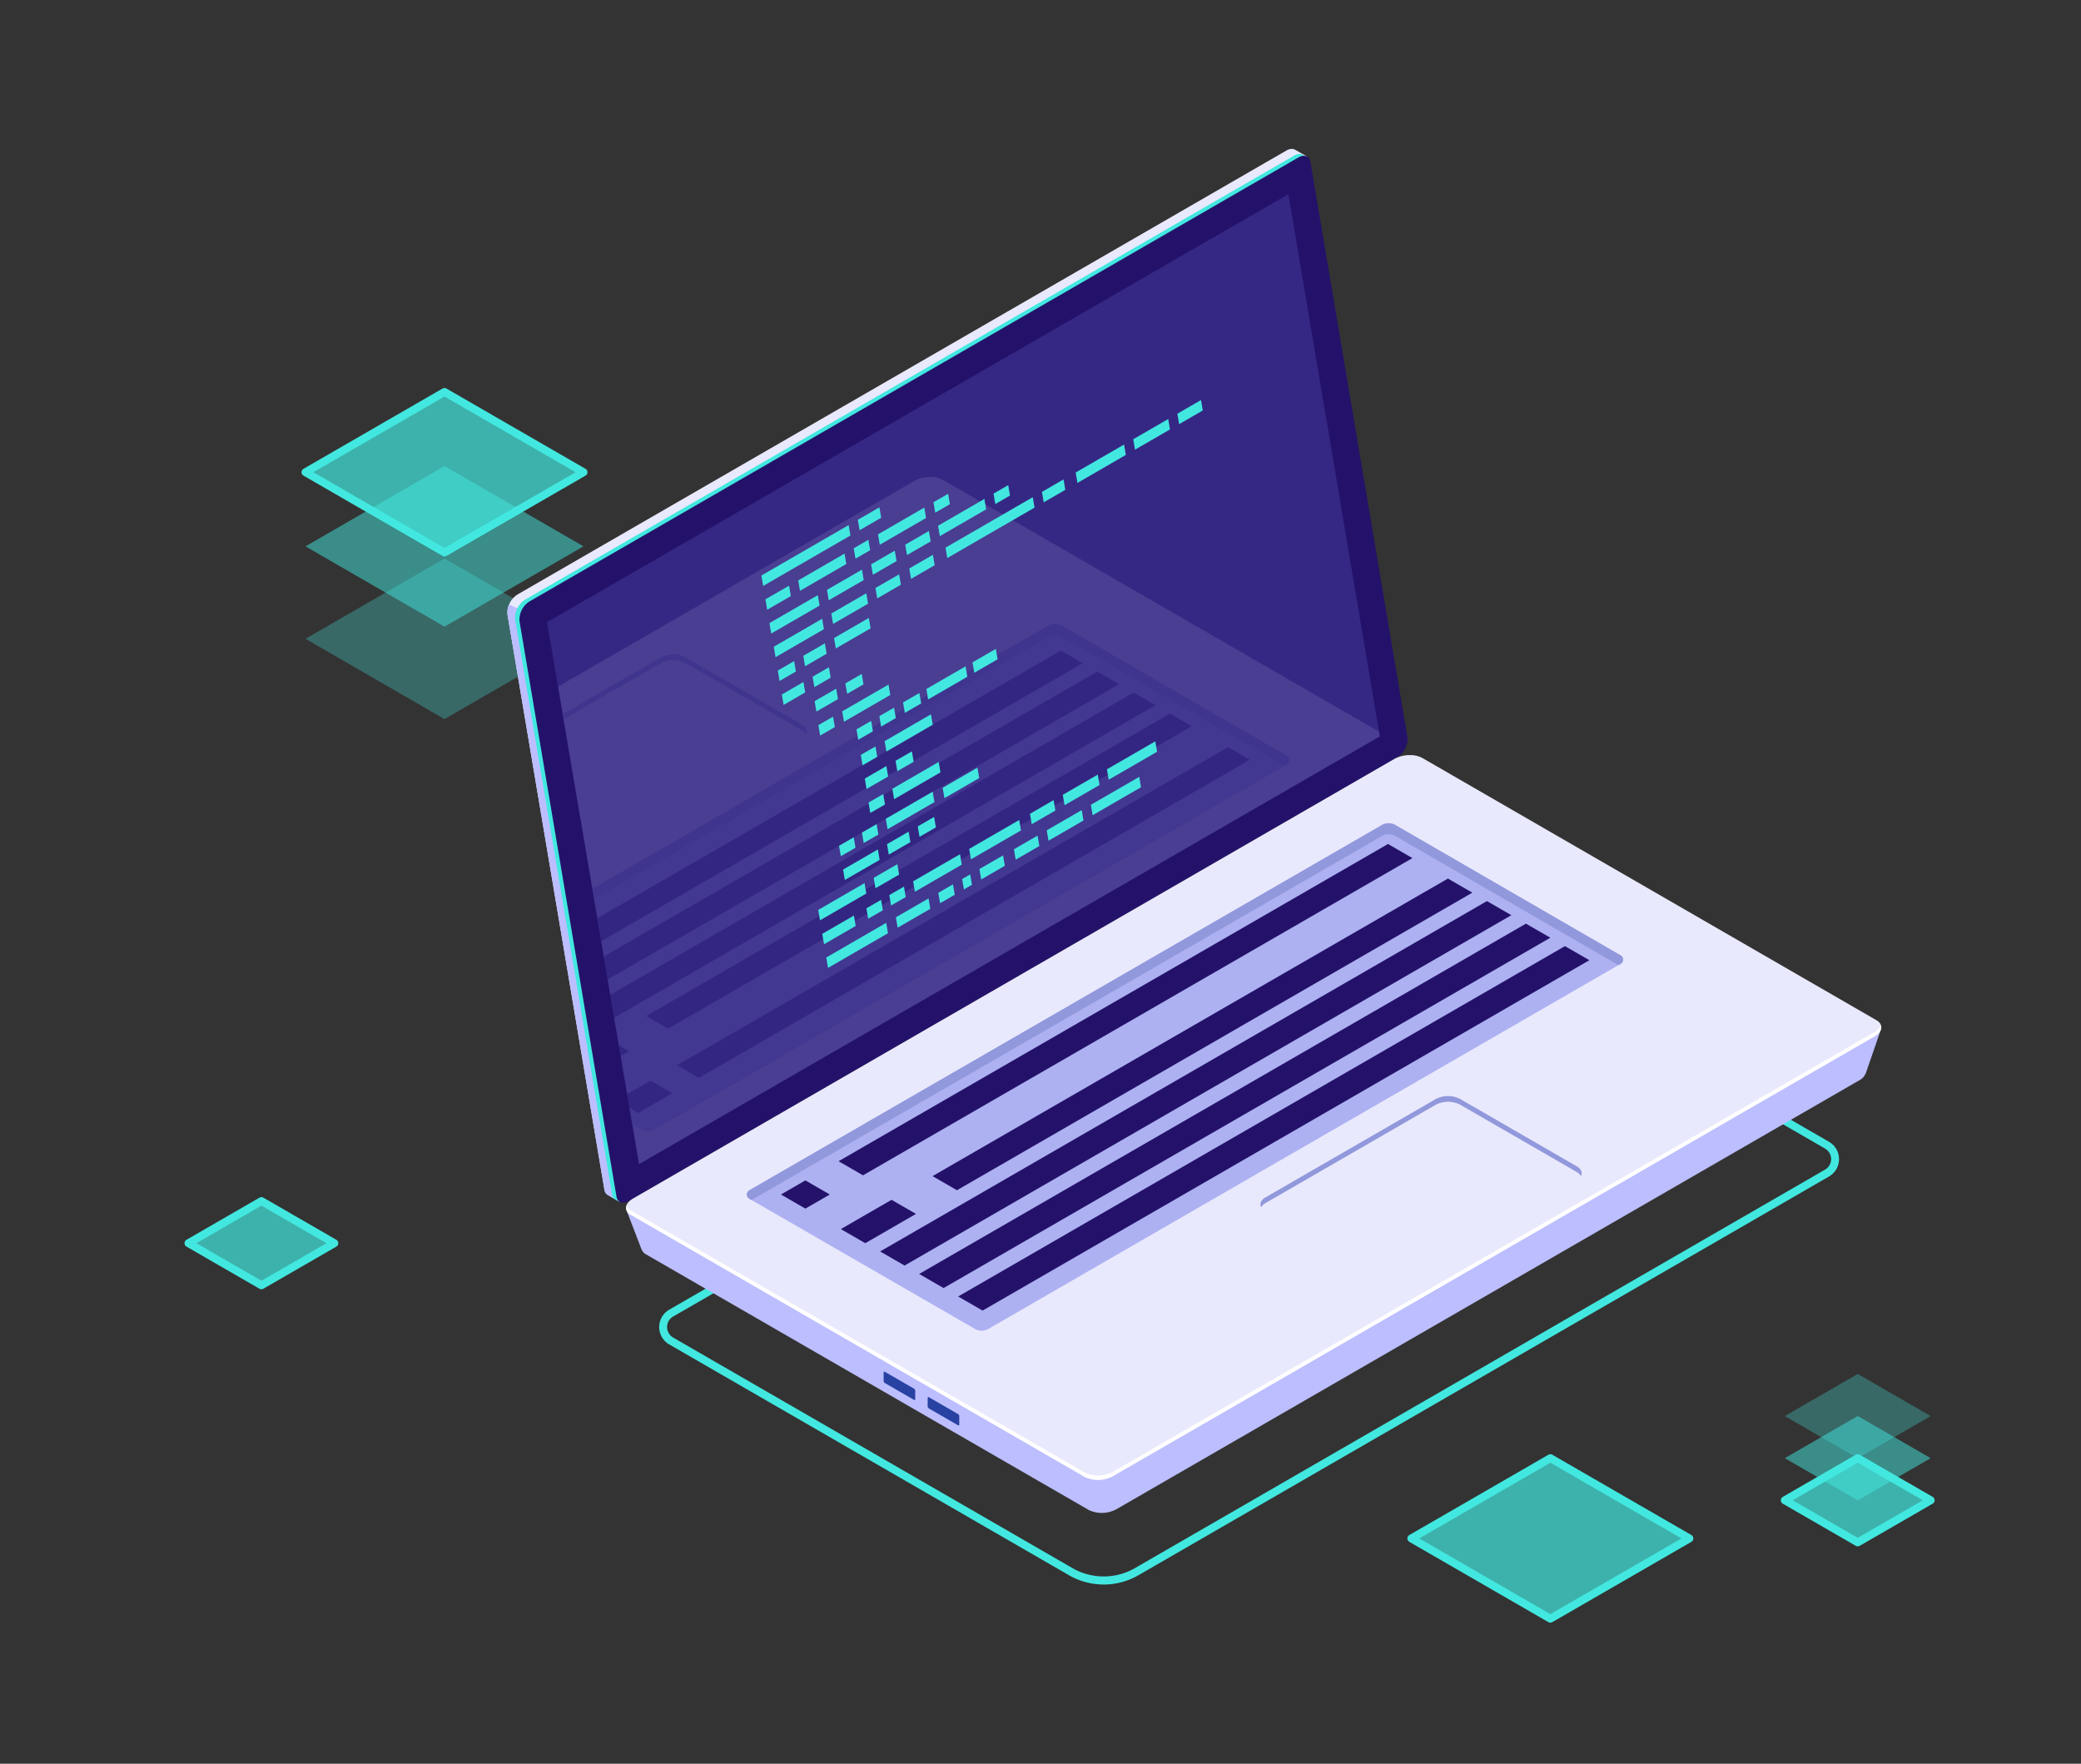 <svg xmlns="http://www.w3.org/2000/svg" xmlns:xlink="http://www.w3.org/1999/xlink" width="295" height="250" viewBox="0 0 295 250">
  <rect x="0" y="0" width="295" height="250" fill="#333333" stroke="none"/>
  <defs>
    <clipPath id="clip-path">
      <rect id="Rectángulo_370042" data-name="Rectángulo 370042" width="253.496" height="208.904" fill="none"/>
    </clipPath>
    <clipPath id="clip-path-3">
      <rect id="Rectángulo_370020" data-name="Rectángulo 370020" width="39.415" height="22.756" fill="none"/>
    </clipPath>
    <clipPath id="clip-path-6">
      <rect id="Rectángulo_370023" data-name="Rectángulo 370023" width="167.252" height="98.229" fill="none"/>
    </clipPath>
    <clipPath id="clip-path-7">
      <path id="Trazado_736915" data-name="Trazado 736915" d="M177.9.234,68.884,63.173a3.076,3.076,0,0,0-1.415,2.768l13.749,81.568a1.022,1.022,0,0,0,.573.83h0l1.612.931.278-1.506-.092.028L191.94,85.237a3.077,3.077,0,0,0,1.414-2.769L179.715,1.544l1.1-.462L179.163.137l0,.009a.9.9,0,0,0-.5-.145,1.561,1.561,0,0,0-.767.233" transform="translate(-67.446 -0.001)" fill="none"/>
    </clipPath>
    <linearGradient id="linear-gradient" x1="-0.404" y1="1.399" x2="-0.398" y2="1.399" gradientUnits="objectBoundingBox">
      <stop offset="0" stop-color="#c0bff6"/>
      <stop offset="0.294" stop-color="#c4c3f6"/>
      <stop offset="0.641" stop-color="#d2d2f9"/>
      <stop offset="1" stop-color="#e9e9fd"/>
    </linearGradient>
    <clipPath id="clip-path-8">
      <path id="Trazado_736916" data-name="Trazado 736916" d="M67.469,86.513l13.749,81.568a1.022,1.022,0,0,0,.573.83h0l1.612.931.278-1.505-.092.028,5.483-3.166L69.492,85.958,67.7,85.165a2.466,2.466,0,0,0-.231,1.349" transform="translate(-67.447 -85.165)" fill="none"/>
    </clipPath>
    <linearGradient id="linear-gradient-2" x1="-2.358" y1="1.704" x2="-2.323" y2="1.704" gradientUnits="objectBoundingBox">
      <stop offset="0" stop-color="#5761d7"/>
      <stop offset="0.178" stop-color="#5b65d8"/>
      <stop offset="0.388" stop-color="#6a72de"/>
      <stop offset="0.614" stop-color="#8288e8"/>
      <stop offset="0.85" stop-color="#a3a7f5"/>
      <stop offset="1" stop-color="#bcbeff"/>
    </linearGradient>
    <clipPath id="clip-path-10">
      <rect id="Rectángulo_370027" data-name="Rectángulo 370027" width="118.039" height="137.487" fill="none"/>
    </clipPath>
    <clipPath id="clip-path-11">
      <path id="Trazado_736920" data-name="Trazado 736920" d="M198.051,123.32l-102.886,59.4c-.984-.551-5.474-2.709-5.474-2.709l2.178,5.673.008-.007a1.3,1.3,0,0,0,.609.676l62.827,36.273a4.327,4.327,0,0,0,3.895-.161L264.493,161.68a1.882,1.882,0,0,0,.883-.939l.008.005,2.164-6.254L261.6,157.6l-59.654-34.441a3.448,3.448,0,0,0-1.691-.389,4.531,4.531,0,0,0-2.2.551" transform="translate(-89.691 -122.769)" fill="none"/>
    </clipPath>
    <linearGradient id="linear-gradient-3" x1="-0.382" y1="1.153" x2="-0.378" y2="1.153" xlink:href="#linear-gradient-2"/>
    <clipPath id="clip-path-12">
      <path id="Trazado_736921" data-name="Trazado 736921" d="M198.523,113.87l-107.9,62.3c-1.181.682-1.31,1.713-.287,2.3l64.39,37.175a4.435,4.435,0,0,0,3.991-.165l107.9-62.3c1.181-.682,1.309-1.713.287-2.3L202.513,113.7a3.529,3.529,0,0,0-1.732-.4,4.636,4.636,0,0,0-2.258.564" transform="translate(-89.643 -113.306)" fill="none"/>
    </clipPath>
    <linearGradient id="linear-gradient-4" x1="-0.379" y1="1.195" x2="-0.375" y2="1.195" xlink:href="#linear-gradient"/>
    <clipPath id="clip-path-14">
      <path id="Trazado_736934" data-name="Trazado 736934" d="M233.107,177.43l-24.177,13.959a1.042,1.042,0,0,0,0,1.975l16.533,9.546a3.784,3.784,0,0,0,3.422,0l24.178-13.959a1.043,1.043,0,0,0,0-1.976l-16.534-9.545a3.779,3.779,0,0,0-3.422,0" transform="translate(-208.22 -177.02)" fill="none"/>
    </clipPath>
    <linearGradient id="linear-gradient-5" x1="-3.426" y1="2.824" x2="-3.41" y2="2.824" xlink:href="#linear-gradient"/>
    <clipPath id="clip-path-16">
      <rect id="Rectángulo_370035" data-name="Rectángulo 370035" width="177.951" height="142.812" fill="none"/>
    </clipPath>
    <clipPath id="clip-path-17">
      <path id="Trazado_736936" data-name="Trazado 736936" d="M127.468,61.865,76.948,91.033l11.48,67.684L193.437,98.09l-.114-.673L131.459,61.7a3.533,3.533,0,0,0-1.734-.4,4.636,4.636,0,0,0-2.257.564" transform="translate(-76.948 -61.301)" fill="none"/>
    </clipPath>
    <linearGradient id="linear-gradient-6" x1="-0.501" y1="1.667" x2="-0.494" y2="1.667" xlink:href="#linear-gradient"/>
    <clipPath id="clip-path-18">
      <path id="Trazado_736937" data-name="Trazado 736937" d="M91.771,94.882l-13.953,8.055,2.592,15.279,3.716,2.146a3.784,3.784,0,0,0,3.422,0L111.726,106.4a1.043,1.043,0,0,0,0-1.976L95.192,94.882a3.777,3.777,0,0,0-3.421,0" transform="translate(-77.818 -94.472)" fill="none"/>
    </clipPath>
    <linearGradient id="linear-gradient-7" x1="-1.693" y1="5.192" x2="-1.672" y2="5.192" xlink:href="#linear-gradient"/>
    <clipPath id="clip-path-19">
      <path id="Trazado_736948" data-name="Trazado 736948" d="M179.983,8.467,74.9,69.134l13.031,76.82L192.943,85.328Z" transform="translate(-74.904 -8.467)" fill="none"/>
    </clipPath>
    <clipPath id="clip-path-21">
      <rect id="Rectángulo_370037" data-name="Rectángulo 370037" width="20.679" height="11.94" fill="none"/>
    </clipPath>
    <clipPath id="clip-path-24">
      <rect id="Rectángulo_370040" data-name="Rectángulo 370040" width="20.68" height="11.94" fill="none"/>
    </clipPath>
  </defs>
  <g id="Grupo_1021556" data-name="Grupo 1021556" transform="translate(-180 -5622)">
    <rect id="Rectángulo_370043" data-name="Rectángulo 370043" width="295" height="250" transform="translate(180 5622)" fill="none"/>
    <g id="Grupo_1021498" data-name="Grupo 1021498" transform="translate(200.752 5643.102)">
      <g id="Grupo_1021555" data-name="Grupo 1021555" clip-path="url(#clip-path)">
        <g id="Grupo_1021511" data-name="Grupo 1021511">
          <g id="Grupo_1021510" data-name="Grupo 1021510" clip-path="url(#clip-path)">
            <g id="Grupo_1021500" data-name="Grupo 1021500" transform="translate(22.551 58.07)" opacity="0.3">
              <g id="Grupo_1021499" data-name="Grupo 1021499">
                <g id="Grupo_1021498-2" data-name="Grupo 1021498" clip-path="url(#clip-path-3)">
                  <path id="Trazado_736910" data-name="Trazado 736910" d="M49.441,99.322,29.733,87.944,49.44,76.566,69.148,87.944Z" transform="translate(-29.733 -76.566)" fill="#42e8e0"/>
                </g>
              </g>
            </g>
            <g id="Grupo_1021503" data-name="Grupo 1021503" transform="translate(22.551 44.964)" opacity="0.5">
              <g id="Grupo_1021502" data-name="Grupo 1021502">
                <g id="Grupo_1021501" data-name="Grupo 1021501" clip-path="url(#clip-path-3)">
                  <path id="Trazado_736911" data-name="Trazado 736911" d="M49.441,82.041,29.733,70.663,49.44,59.285,69.148,70.663Z" transform="translate(-29.733 -59.285)" fill="#42e8e0"/>
                </g>
              </g>
            </g>
            <g id="Grupo_1021506" data-name="Grupo 1021506" transform="translate(22.551 34.457)" opacity="0.7">
              <g id="Grupo_1021505" data-name="Grupo 1021505">
                <g id="Grupo_1021504" data-name="Grupo 1021504" clip-path="url(#clip-path-3)">
                  <path id="Trazado_736912" data-name="Trazado 736912" d="M49.441,68.188,29.733,56.81,49.44,45.432,69.148,56.81Z" transform="translate(-29.733 -45.432)" fill="#42e8e0"/>
                </g>
              </g>
            </g>
            <path id="Trazado_736913" data-name="Trazado 736913" d="M49.263,68.57a.557.557,0,0,1-.279-.075L29.276,57.117a.56.56,0,0,1,0-.969L48.983,44.769a.561.561,0,0,1,.559,0L69.25,56.148a.559.559,0,0,1,0,.969L49.543,68.495a.557.557,0,0,1-.28.075M30.674,56.632,49.263,67.365,67.852,56.633,49.262,45.9Z" transform="translate(-7.004 -10.797)" fill="#42e8e0"/>
            <g id="Grupo_1021509" data-name="Grupo 1021509" transform="translate(72.694 105.267)" style="mix-blend-mode: lighten;isolation: isolate">
              <g id="Grupo_1021508" data-name="Grupo 1021508">
                <g id="Grupo_1021507" data-name="Grupo 1021507" clip-path="url(#clip-path-6)">
                  <path id="Trazado_736914" data-name="Trazado 736914" d="M158.856,237.024a9.853,9.853,0,0,1-4.917-1.313L97.265,202.99a2.84,2.84,0,0,1,0-4.917l102.544-59.2a.561.561,0,0,1,.559,0l61.313,35.4a2.839,2.839,0,0,1,0,4.915l-97.908,56.528a9.86,9.86,0,0,1-4.918,1.313M200.089,140,97.825,199.042a1.719,1.719,0,0,0,0,2.978L154.5,234.742a8.892,8.892,0,0,0,8.716,0l97.907-56.528a1.721,1.721,0,0,0,0-2.978Z" transform="translate(-95.847 -138.795)" fill="#42e8e0"/>
                </g>
              </g>
            </g>
          </g>
        </g>
        <g id="Grupo_1021513" data-name="Grupo 1021513" transform="translate(51.153 0.001)">
          <g id="Grupo_1021512" data-name="Grupo 1021512" clip-path="url(#clip-path-7)">
            <rect id="Rectángulo_370025" data-name="Rectángulo 370025" width="126.2" height="149.271" transform="translate(-0.134 0)" fill="url(#linear-gradient)"/>
          </g>
        </g>
        <g id="Grupo_1021515" data-name="Grupo 1021515" transform="translate(51.154 64.592)">
          <g id="Grupo_1021514" data-name="Grupo 1021514" clip-path="url(#clip-path-8)">
            <rect id="Rectángulo_370026" data-name="Rectángulo 370026" width="21.671" height="84.679" transform="translate(-0.047 0)" fill="url(#linear-gradient-2)"/>
          </g>
        </g>
        <g id="Grupo_1021520" data-name="Grupo 1021520">
          <g id="Grupo_1021519" data-name="Grupo 1021519" clip-path="url(#clip-path)">
            <path id="Trazado_736917" data-name="Trazado 736917" d="M193.7,82.7,180.064,1.772l.834-.351c-.284-.513-.879-.628-1.558-.236L70.328,64.123a3.079,3.079,0,0,0-1.415,2.77L82.661,148.46a1.3,1.3,0,0,0,.2.529l.641.37a1.116,1.116,0,0,0,.273-.011L84.028,148l-.092.028L192.289,85.466A3.079,3.079,0,0,0,193.7,82.7" transform="translate(-16.641 -0.23)" fill="#42e8e0"/>
            <path id="Trazado_736918" data-name="Trazado 736918" d="M194.194,86.53,85.182,149.467c-.842.486-1.562.206-1.71-.666L69.724,67.233a3.077,3.077,0,0,1,1.415-2.769L180.151,1.526c.842-.486,1.562-.206,1.71.666L195.609,83.76a3.077,3.077,0,0,1-1.415,2.769" transform="translate(-16.837 -0.311)" fill="#24126a"/>
            <g id="Grupo_1021518" data-name="Grupo 1021518" transform="translate(56.81 6.422)" opacity="0.51">
              <g id="Grupo_1021517" data-name="Grupo 1021517">
                <g id="Grupo_1021516" data-name="Grupo 1021516" clip-path="url(#clip-path-10)">
                  <path id="Trazado_736919" data-name="Trazado 736919" d="M179.983,8.467,74.9,69.134l13.031,76.82L192.943,85.327Z" transform="translate(-74.904 -8.467)" fill="#453c9e"/>
                </g>
              </g>
            </g>
          </g>
        </g>
        <g id="Grupo_1021522" data-name="Grupo 1021522" transform="translate(68.025 93.112)">
          <g id="Grupo_1021521" data-name="Grupo 1021521" clip-path="url(#clip-path-11)">
            <rect id="Rectángulo_370029" data-name="Rectángulo 370029" width="177.857" height="100.435" transform="translate(0 0)" fill="url(#linear-gradient-3)"/>
          </g>
        </g>
        <g id="Grupo_1021524" data-name="Grupo 1021524" transform="translate(67.988 85.935)">
          <g id="Grupo_1021523" data-name="Grupo 1021523" clip-path="url(#clip-path-12)">
            <rect id="Rectángulo_370030" data-name="Rectángulo 370030" width="178.616" height="102.932" transform="translate(-0.333 0)" fill="url(#linear-gradient-4)"/>
          </g>
        </g>
        <g id="Grupo_1021526" data-name="Grupo 1021526">
          <g id="Grupo_1021525" data-name="Grupo 1021525" clip-path="url(#clip-path)">
            <path id="Trazado_736922" data-name="Trazado 736922" d="M266.62,164.752l-107.9,62.3a4.435,4.435,0,0,1-3.991.165L90.336,190.04a1.327,1.327,0,0,1-.626-.7,1.087,1.087,0,0,0,.626,1.318l64.39,37.175a4.435,4.435,0,0,0,3.991-.165l107.9-62.3c.795-.459,1.1-1.074.912-1.608a1.9,1.9,0,0,1-.912.986" transform="translate(-21.658 -39.56)" fill="#fff"/>
            <path id="Trazado_736923" data-name="Trazado 736923" d="M137.8,229.839v-1.183c0-.112.068-.164.152-.115l4.174,2.41a.365.365,0,0,1,.152.291v1.183c0,.112-.068.164-.152.115l-4.174-2.41a.365.365,0,0,1-.152-.291" transform="translate(-33.288 -55.203)" fill="#2842a2"/>
            <path id="Trazado_736924" data-name="Trazado 736924" d="M146.029,234.59v-1.184c0-.111.068-.163.152-.115l4.174,2.41a.365.365,0,0,1,.152.291v1.183c0,.112-.068.164-.152.115l-4.174-2.41a.365.365,0,0,1-.152-.291" transform="translate(-35.276 -56.351)" fill="#2842a2"/>
            <path id="Trazado_736925" data-name="Trazado 736925" d="M112.576,178.066l89.668-51.77a1.93,1.93,0,0,1,1.932,0l31.93,18.473a.689.689,0,0,1,0,1.192L146.48,197.708a1.927,1.927,0,0,1-1.929,0l-31.974-18.45a.688.688,0,0,1,0-1.192" transform="translate(-27.111 -30.446)" fill="#adb1f2"/>
            <path id="Trazado_736926" data-name="Trazado 736926" d="M112.577,179.259l.321.185,89.347-51.584a1.931,1.931,0,0,1,1.932,0l31.609,18.288.321-.185a.688.688,0,0,0,0-1.192L204.177,126.3a1.931,1.931,0,0,0-1.932,0l-89.667,51.77a.688.688,0,0,0,0,1.192" transform="translate(-27.112 -30.446)" fill="#9198db"/>
            <path id="Trazado_736927" data-name="Trazado 736927" d="M210.727,131.912l-77.889,44.969-3.463-2,77.889-44.969Z" transform="translate(-31.253 -31.382)" fill="#24126a"/>
            <path id="Trazado_736928" data-name="Trazado 736928" d="M223.461,138.375,150.4,180.555l-3.463-2L220,136.376Z" transform="translate(-35.496 -32.944)" fill="#24126a"/>
            <path id="Trazado_736929" data-name="Trazado 736929" d="M226.625,142.585l-86.017,49.662-3.463-2,86.017-49.662Z" transform="translate(-33.129 -33.961)" fill="#24126a"/>
            <path id="Trazado_736930" data-name="Trazado 736930" d="M233.916,146.795,147.9,196.456l-3.463-2L230.453,144.8Z" transform="translate(-34.891 -34.978)" fill="#24126a"/>
            <path id="Trazado_736931" data-name="Trazado 736931" d="M241.207,151,155.19,200.666l-3.463-2,86.017-49.662Z" transform="translate(-36.652 -35.995)" fill="#24126a"/>
            <path id="Trazado_736932" data-name="Trazado 736932" d="M125.53,194.787l-3.463,2-3.464-2,3.464-2Z" transform="translate(-28.65 -46.571)" fill="#24126a"/>
            <path id="Trazado_736933" data-name="Trazado 736933" d="M140.45,198.415l-7.188,4.15-3.463-2,7.188-4.15Z" transform="translate(-31.355 -47.447)" fill="#24126a"/>
          </g>
        </g>
        <g id="Grupo_1021528" data-name="Grupo 1021528" transform="translate(157.922 134.258)">
          <g id="Grupo_1021527" data-name="Grupo 1021527" clip-path="url(#clip-path-14)">
            <rect id="Rectángulo_370032" data-name="Rectángulo 370032" width="46.023" height="26.435" transform="translate(-0.236 0)" fill="url(#linear-gradient-5)"/>
          </g>
        </g>
        <g id="Grupo_1021554" data-name="Grupo 1021554">
          <g id="Grupo_1021553" data-name="Grupo 1021553" clip-path="url(#clip-path)">
            <path id="Trazado_736935" data-name="Trazado 736935" d="M208.932,192.2l24.177-13.959a3.783,3.783,0,0,1,3.422,0l16.534,9.546a1.482,1.482,0,0,1,.594.583c.25-.477.059-1.015-.594-1.392l-16.534-9.546a3.784,3.784,0,0,0-3.422,0l-24.177,13.959c-.653.377-.844.915-.594,1.392a1.478,1.478,0,0,1,.594-.584" transform="translate(-50.302 -42.762)" fill="#9198db"/>
            <g id="Grupo_1021537" data-name="Grupo 1021537" transform="translate(0 6.422)" opacity="0.11">
              <g id="Grupo_1021536" data-name="Grupo 1021536">
                <g id="Grupo_1021535" data-name="Grupo 1021535" clip-path="url(#clip-path-16)">
                  <g id="Grupo_1021530" data-name="Grupo 1021530" transform="translate(58.36 40.071)">
                    <g id="Grupo_1021529" data-name="Grupo 1021529" clip-path="url(#clip-path-17)">
                      <rect id="Rectángulo_370033" data-name="Rectángulo 370033" width="116.489" height="97.416" transform="translate(0 0)" fill="url(#linear-gradient-6)"/>
                    </g>
                  </g>
                  <g id="Grupo_1021532" data-name="Grupo 1021532" transform="translate(59.02 65.229)">
                    <g id="Grupo_1021531" data-name="Grupo 1021531" transform="translate(0 0)" clip-path="url(#clip-path-18)">
                      <rect id="Rectángulo_370034" data-name="Rectángulo 370034" width="34.853" height="26.435" transform="translate(0 0)" fill="url(#linear-gradient-7)"/>
                    </g>
                  </g>
                  <g id="Grupo_1021534" data-name="Grupo 1021534" transform="translate(56.81)">
                    <g id="Grupo_1021533" data-name="Grupo 1021533" clip-path="url(#clip-path-19)">
                      <path id="Trazado_736938" data-name="Trazado 736938" d="M64.113,109.649,88.29,95.69a3.784,3.784,0,0,1,3.422,0l16.534,9.546a1.482,1.482,0,0,1,.594.583c.25-.477.059-1.015-.594-1.392L91.713,94.882a3.784,3.784,0,0,0-3.422,0L64.113,108.841c-.653.377-.844.915-.594,1.392a1.478,1.478,0,0,1,.594-.584" transform="translate(-72.128 -29.243)" fill="#9198db"/>
                      <path id="Trazado_736939" data-name="Trazado 736939" d="M50.212,140.8l89.668-51.77a1.93,1.93,0,0,1,1.932,0l31.93,18.473a.689.689,0,0,1,0,1.192L84.116,160.441a1.927,1.927,0,0,1-1.929,0l-31.974-18.45a.688.688,0,0,1,0-1.192" transform="translate(-68.856 -27.866)" fill="#adb1f2"/>
                      <path id="Trazado_736940" data-name="Trazado 736940" d="M50.212,141.992l.321.185L139.88,90.593a1.931,1.931,0,0,1,1.932,0l31.609,18.288.321-.185a.688.688,0,0,0,0-1.192L141.812,89.03a1.931,1.931,0,0,0-1.932,0L50.212,140.8a.688.688,0,0,0,0,1.192" transform="translate(-68.856 -27.866)" fill="#9198db"/>
                      <path id="Trazado_736941" data-name="Trazado 736941" d="M177.3,111.81l-78.116,45.1,3.094,1.787,78.116-45.1Z" transform="translate(-80.769 -33.431)" fill="#24126a"/>
                      <path id="Trazado_736942" data-name="Trazado 736942" d="M167.679,105.544,93.43,148.411l3.094,1.786,74.248-42.867Z" transform="translate(-79.379 -31.917)" fill="#24126a"/>
                      <path id="Trazado_736943" data-name="Trazado 736943" d="M83.912,166.285l-6.934,4,3.094,1.786,6.934-4Z" transform="translate(-75.405 -46.59)" fill="#24126a"/>
                      <path id="Trazado_736944" data-name="Trazado 736944" d="M92.658,174.154l-4.829,2.788,3.094,1.786,4.829-2.787Z" transform="translate(-78.026 -48.491)" fill="#24126a"/>
                      <path id="Trazado_736945" data-name="Trazado 736945" d="M156.9,101.618,70.177,151.69l3.094,1.787L160,103.4Z" transform="translate(-73.762 -30.969)" fill="#24126a"/>
                      <path id="Trazado_736946" data-name="Trazado 736946" d="M150.1,97.692,63.378,147.764l3.094,1.787L153.2,99.479Z" transform="translate(-72.12 -30.021)" fill="#24126a"/>
                      <path id="Trazado_736947" data-name="Trazado 736947" d="M143.3,93.766,56.578,143.838l3.094,1.787L146.4,95.552Z" transform="translate(-70.477 -29.072)" fill="#24126a"/>
                    </g>
                  </g>
                </g>
              </g>
            </g>
            <path id="Trazado_736949" data-name="Trazado 736949" d="M127.074,149.562l8.5-4.914.25,1.477-8.5,4.913Z" transform="translate(-30.697 -34.942)" fill="#42e8e0"/>
            <path id="Trazado_736950" data-name="Trazado 736950" d="M140.085,142.761l4.633-2.677.249,1.476-4.632,2.677Z" transform="translate(-33.84 -33.839)" fill="#42e8e0"/>
            <path id="Trazado_736951" data-name="Trazado 736951" d="M155.7,133.982l3.352-1.937.25,1.476-3.352,1.937Z" transform="translate(-37.611 -31.898)" fill="#42e8e0"/>
            <path id="Trazado_736952" data-name="Trazado 736952" d="M152.473,136.251l1.145-.662.25,1.476-1.145.662Z" transform="translate(-36.832 -32.754)" fill="#42e8e0"/>
            <path id="Trazado_736953" data-name="Trazado 736953" d="M148.018,138.654l2.08-1.2.249,1.476-2.08,1.2Z" transform="translate(-35.756 -33.204)" fill="#42e8e0"/>
            <path id="Trazado_736954" data-name="Trazado 736954" d="M135.942,135.623l3.352-1.937.25,1.476-3.352,1.937Z" transform="translate(-32.839 -32.294)" fill="#42e8e0"/>
            <path id="Trazado_736955" data-name="Trazado 736955" d="M125.572,141.025l6.567-3.8.25,1.476-6.567,3.8Z" transform="translate(-30.334 -33.15)" fill="#42e8e0"/>
            <path id="Trazado_736956" data-name="Trazado 736956" d="M137.985,109.48l6.567-3.8.25,1.476-6.567,3.8Z" transform="translate(-33.332 -25.53)" fill="#42e8e0"/>
            <path id="Trazado_736957" data-name="Trazado 736957" d="M133.53,112.88l2.08-1.2.25,1.476-2.08,1.2Z" transform="translate(-32.256 -26.978)" fill="#42e8e0"/>
            <path id="Trazado_736958" data-name="Trazado 736958" d="M139.43,118.384l6.567-3.8.25,1.476-6.567,3.8Z" transform="translate(-33.681 -27.681)" fill="#42e8e0"/>
            <path id="Trazado_736959" data-name="Trazado 736959" d="M134.975,121.785l2.08-1.2.25,1.476-2.08,1.2Z" transform="translate(-32.605 -29.129)" fill="#42e8e0"/>
            <path id="Trazado_736960" data-name="Trazado 736960" d="M127.574,71.791,115.2,78.94l-.249-1.476,12.37-7.15Z" transform="translate(-27.769 -16.986)" fill="#42e8e0"/>
            <path id="Trazado_736961" data-name="Trazado 736961" d="M136.288,68.469l-3.061,1.769-.25-1.476,3.061-1.769Z" transform="translate(-32.123 -16.183)" fill="#42e8e0"/>
            <path id="Trazado_736962" data-name="Trazado 736962" d="M161.985,66.577l-12.371,7.15-.249-1.476,12.37-7.15Z" transform="translate(-36.082 -15.726)" fill="#42e8e0"/>
            <path id="Trazado_736963" data-name="Trazado 736963" d="M170.7,63.255l-3.061,1.769-.25-1.476,3.061-1.769Z" transform="translate(-40.435 -14.924)" fill="#42e8e0"/>
            <path id="Trazado_736964" data-name="Trazado 736964" d="M119.306,83.11l-3.352,1.937-.25-1.476,3.352-1.937Z" transform="translate(-27.95 -19.72)" fill="#42e8e0"/>
            <path id="Trazado_736965" data-name="Trazado 736965" d="M146.192,77.343,142.84,79.28l-.25-1.476,3.352-1.937Z" transform="translate(-34.445 -18.327)" fill="#42e8e0"/>
            <path id="Trazado_736966" data-name="Trazado 736966" d="M128.653,77.116l-6.567,3.8-.25-1.476,6.567-3.8Z" transform="translate(-29.432 -18.272)" fill="#42e8e0"/>
            <path id="Trazado_736967" data-name="Trazado 736967" d="M134.537,74.541l-2.08,1.2-.25-1.476,2.08-1.2Z" transform="translate(-31.937 -17.65)" fill="#42e8e0"/>
            <path id="Trazado_736968" data-name="Trazado 736968" d="M143.558,68.511l-6.567,3.8-.25-1.476,6.567-3.8Z" transform="translate(-33.032 -16.193)" fill="#42e8e0"/>
            <path id="Trazado_736969" data-name="Trazado 736969" d="M149.442,65.937l-2.08,1.2-.25-1.476,2.08-1.2Z" transform="translate(-35.537 -15.572)" fill="#42e8e0"/>
            <path id="Trazado_736970" data-name="Trazado 736970" d="M145.441,72.894l-3.352,1.937-.25-1.476,3.352-1.937Z" transform="translate(-34.264 -17.252)" fill="#42e8e0"/>
            <path id="Trazado_736971" data-name="Trazado 736971" d="M154.788,66.9l-6.567,3.8-.25-1.476,6.567-3.8Z" transform="translate(-35.745 -15.804)" fill="#42e8e0"/>
            <path id="Trazado_736972" data-name="Trazado 736972" d="M160.671,64.326l-2.08,1.2-.25-1.476,2.08-1.2Z" transform="translate(-38.25 -15.182)" fill="#42e8e0"/>
            <path id="Trazado_736973" data-name="Trazado 736973" d="M123.563,84.884l-6.858,3.964-.249-1.477,6.857-3.963Z" transform="translate(-28.132 -20.149)" fill="#42e8e0"/>
            <path id="Trazado_736974" data-name="Trazado 736974" d="M132.419,80.115l-4.959,2.866-.249-1.476,4.959-2.866Z" transform="translate(-30.73 -18.997)" fill="#42e8e0"/>
            <path id="Trazado_736975" data-name="Trazado 736975" d="M139.062,76.571l-3.352,1.937-.25-1.476,3.352-1.937Z" transform="translate(-32.723 -18.14)" fill="#42e8e0"/>
            <path id="Trazado_736976" data-name="Trazado 736976" d="M180.8,56.736,173.945,60.7l-.249-1.477,6.857-3.963Z" transform="translate(-41.959 -13.349)" fill="#42e8e0"/>
            <path id="Trazado_736977" data-name="Trazado 736977" d="M189.658,51.967,184.7,54.833l-.249-1.476,4.959-2.866Z" transform="translate(-44.557 -12.197)" fill="#42e8e0"/>
            <path id="Trazado_736978" data-name="Trazado 736978" d="M196.3,48.423,192.95,50.36l-.25-1.476,3.352-1.937Z" transform="translate(-46.55 -11.341)" fill="#42e8e0"/>
            <path id="Trazado_736979" data-name="Trazado 736979" d="M179.535,114.693l6.858-3.964.249,1.477-6.857,3.963Z" transform="translate(-43.369 -26.748)" fill="#42e8e0"/>
            <path id="Trazado_736980" data-name="Trazado 736980" d="M171.284,119.811l4.959-2.866.249,1.476-4.959,2.866Z" transform="translate(-41.376 -28.25)" fill="#42e8e0"/>
            <path id="Trazado_736981" data-name="Trazado 736981" d="M165.152,123.651l3.352-1.937.25,1.476-3.352,1.937Z" transform="translate(-39.895 -29.402)" fill="#42e8e0"/>
            <path id="Trazado_736982" data-name="Trazado 736982" d="M176.534,121.326l6.858-3.964.249,1.476-6.857,3.964Z" transform="translate(-42.644 -28.351)" fill="#42e8e0"/>
            <path id="Trazado_736983" data-name="Trazado 736983" d="M168.283,126.444l4.959-2.866.25,1.476-4.959,2.866Z" transform="translate(-40.651 -29.852)" fill="#42e8e0"/>
            <path id="Trazado_736984" data-name="Trazado 736984" d="M162.151,130.284l3.352-1.937.25,1.476L162.4,131.76Z" transform="translate(-39.17 -31.004)" fill="#42e8e0"/>
            <path id="Trazado_736985" data-name="Trazado 736985" d="M140.026,113.939l2.316-1.339.249,1.477-2.315,1.338Z" transform="translate(-33.825 -27.2)" fill="#42e8e0"/>
            <path id="Trazado_736986" data-name="Trazado 736986" d="M134.277,117.124l3.061-1.769.249,1.476-3.06,1.769Z" transform="translate(-32.437 -27.866)" fill="#42e8e0"/>
            <path id="Trazado_736987" data-name="Trazado 736987" d="M124.373,89.3l-6.858,3.964-.249-1.476,6.857-3.964Z" transform="translate(-28.327 -21.216)" fill="#42e8e0"/>
            <path id="Trazado_736988" data-name="Trazado 736988" d="M133.228,84.535,128.269,87.4l-.249-1.476,4.959-2.866Z" transform="translate(-30.925 -20.064)" fill="#42e8e0"/>
            <path id="Trazado_736989" data-name="Trazado 736989" d="M139.872,80.991l-3.352,1.937-.25-1.476,3.352-1.937Z" transform="translate(-32.918 -19.208)" fill="#42e8e0"/>
            <path id="Trazado_736990" data-name="Trazado 736990" d="M120.582,97.211l-2.316,1.339-.249-1.476,2.316-1.339Z" transform="translate(-28.509 -23.126)" fill="#42e8e0"/>
            <path id="Trazado_736991" data-name="Trazado 736991" d="M126.093,93.888l-3.061,1.769-.249-1.476,3.06-1.769Z" transform="translate(-29.66 -22.324)" fill="#42e8e0"/>
            <path id="Trazado_736992" data-name="Trazado 736992" d="M133.712,89.14l-4.932,2.85-.249-1.476,4.931-2.85Z" transform="translate(-31.049 -21.177)" fill="#42e8e0"/>
            <path id="Trazado_736993" data-name="Trazado 736993" d="M144.18,126.2l2.316-1.339.249,1.477-2.315,1.338Z" transform="translate(-34.829 -30.162)" fill="#42e8e0"/>
            <path id="Trazado_736994" data-name="Trazado 736994" d="M138.432,129.384l3.061-1.769.249,1.476-3.06,1.769Z" transform="translate(-33.44 -30.827)" fill="#42e8e0"/>
            <path id="Trazado_736995" data-name="Trazado 736995" d="M130.217,133.787l4.932-2.85.249,1.476-4.931,2.85Z" transform="translate(-31.456 -31.63)" fill="#42e8e0"/>
            <path id="Trazado_736996" data-name="Trazado 736996" d="M148.832,118.5l4.932-2.85.249,1.476-4.931,2.85Z" transform="translate(-35.953 -27.937)" fill="#42e8e0"/>
            <path id="Trazado_736997" data-name="Trazado 736997" d="M138.2,123.98l6.648-3.842.25,1.477-6.648,3.841Z" transform="translate(-33.383 -29.021)" fill="#42e8e0"/>
            <path id="Trazado_736998" data-name="Trazado 736998" d="M133.742,127.4l2.08-1.2.25,1.476-2.08,1.2Z" transform="translate(-32.307 -30.484)" fill="#42e8e0"/>
            <path id="Trazado_736999" data-name="Trazado 736999" d="M129.466,129.867l2.08-1.2.25,1.476-2.08,1.2Z" transform="translate(-31.275 -31.081)" fill="#42e8e0"/>
            <path id="Trazado_737000" data-name="Trazado 737000" d="M130.053,103.917l6.567-3.8.25,1.476-6.567,3.8Z" transform="translate(-31.416 -24.186)" fill="#42e8e0"/>
            <path id="Trazado_737001" data-name="Trazado 737001" d="M125.6,107.318l2.08-1.2.25,1.476-2.08,1.2Z" transform="translate(-30.34 -25.634)" fill="#42e8e0"/>
            <path id="Trazado_737002" data-name="Trazado 737002" d="M130.649,99.471l2.316-1.339.249,1.477-2.315,1.338Z" transform="translate(-31.56 -23.705)" fill="#42e8e0"/>
            <path id="Trazado_737003" data-name="Trazado 737003" d="M141.431,103.034l2.316-1.339.249,1.476-2.315,1.339Z" transform="translate(-34.165 -24.566)" fill="#42e8e0"/>
            <path id="Trazado_737004" data-name="Trazado 737004" d="M145.784,99.925l5.558-3.21.25,1.476-5.558,3.21Z" transform="translate(-35.216 -23.363)" fill="#42e8e0"/>
            <path id="Trazado_737005" data-name="Trazado 737005" d="M154.412,95.358l3.306-1.91.249,1.476-3.305,1.91Z" transform="translate(-37.301 -22.574)" fill="#42e8e0"/>
            <path id="Trazado_737006" data-name="Trazado 737006" d="M124.9,102.657l3.061-1.769.25,1.476-3.061,1.769Z" transform="translate(-30.172 -24.371)" fill="#42e8e0"/>
            <path id="Trazado_737007" data-name="Trazado 737007" d="M124.521,98.225l2.316-1.339.249,1.476L124.77,99.7Z" transform="translate(-30.08 -23.405)" fill="#42e8e0"/>
            <path id="Trazado_737008" data-name="Trazado 737008" d="M118.772,101.411l3.061-1.769.249,1.476-3.06,1.769Z" transform="translate(-28.691 -24.07)" fill="#42e8e0"/>
            <path id="Trazado_737009" data-name="Trazado 737009" d="M137,105.635l2.08-1.2.25,1.476-2.08,1.2Z" transform="translate(-33.094 -25.227)" fill="#42e8e0"/>
            <path id="Trazado_737010" data-name="Trazado 737010" d="M132.724,108.106l2.08-1.2.249,1.476-2.08,1.2Z" transform="translate(-32.062 -25.824)" fill="#42e8e0"/>
            <path id="Trazado_737011" data-name="Trazado 737011" d="M153.789,129.529l7.094-4.1.25,1.477-7.094,4.1Z" transform="translate(-37.15 -30.299)" fill="#42e8e0"/>
            <path id="Trazado_737012" data-name="Trazado 737012" d="M143.311,135.667l6.648-3.842.25,1.477-6.648,3.841Z" transform="translate(-34.619 -31.844)" fill="#42e8e0"/>
            <path id="Trazado_737013" data-name="Trazado 737013" d="M138.857,139.082l2.08-1.2.25,1.476-2.08,1.2Z" transform="translate(-33.543 -33.307)" fill="#42e8e0"/>
            <path id="Trazado_737014" data-name="Trazado 737014" d="M134.581,141.553l2.08-1.2.25,1.476-2.08,1.2Z" transform="translate(-32.51 -33.904)" fill="#42e8e0"/>
            <path id="Trazado_737015" data-name="Trazado 737015" d="M130.815,143.287l-4.488,2.594.249,1.476,4.488-2.594Z" transform="translate(-30.516 -34.613)" fill="#42e8e0"/>
            <g id="Grupo_1021540" data-name="Grupo 1021540" transform="translate(179.317 185.588)" opacity="0.7">
              <g id="Grupo_1021539" data-name="Grupo 1021539">
                <g id="Grupo_1021538" data-name="Grupo 1021538" clip-path="url(#clip-path-3)">
                  <path id="Trazado_737016" data-name="Trazado 737016" d="M256.139,267.456l-19.708-11.378L256.138,244.7l19.708,11.378Z" transform="translate(-236.431 -244.699)" fill="#42e8e0"/>
                </g>
              </g>
            </g>
            <path id="Trazado_737017" data-name="Trazado 737017" d="M255.961,267.837a.566.566,0,0,1-.28-.074l-19.708-11.378a.56.56,0,0,1,0-.969l19.707-11.378a.567.567,0,0,1,.56,0l19.708,11.378a.56.56,0,0,1,0,.969l-19.707,11.378a.567.567,0,0,1-.28.074M237.372,255.9l18.589,10.732L274.55,255.9l-18.59-10.732Z" transform="translate(-56.936 -58.933)" fill="#42e8e0"/>
            <g id="Grupo_1021543" data-name="Grupo 1021543" transform="translate(232.258 185.588)" opacity="0.7">
              <g id="Grupo_1021542" data-name="Grupo 1021542">
                <g id="Grupo_1021541" data-name="Grupo 1021541" clip-path="url(#clip-path-21)">
                  <path id="Trazado_737018" data-name="Trazado 737018" d="M316.573,256.639l-10.34-5.97,10.34-5.97,10.34,5.97Z" transform="translate(-306.233 -244.699)" fill="#42e8e0"/>
                </g>
              </g>
            </g>
            <g id="Grupo_1021546" data-name="Grupo 1021546" transform="translate(232.258 179.619)" opacity="0.5">
              <g id="Grupo_1021545" data-name="Grupo 1021545">
                <g id="Grupo_1021544" data-name="Grupo 1021544" clip-path="url(#clip-path-21)">
                  <path id="Trazado_737019" data-name="Trazado 737019" d="M316.573,248.768l-10.34-5.97,10.34-5.97,10.34,5.97Z" transform="translate(-306.233 -236.828)" fill="#42e8e0"/>
                </g>
              </g>
            </g>
            <g id="Grupo_1021549" data-name="Grupo 1021549" transform="translate(232.258 173.649)" opacity="0.3">
              <g id="Grupo_1021548" data-name="Grupo 1021548">
                <g id="Grupo_1021547" data-name="Grupo 1021547" clip-path="url(#clip-path-21)">
                  <path id="Trazado_737020" data-name="Trazado 737020" d="M316.573,240.9l-10.34-5.97,10.34-5.97,10.34,5.97Z" transform="translate(-306.233 -228.957)" fill="#42e8e0"/>
                </g>
              </g>
            </g>
            <path id="Trazado_737021" data-name="Trazado 737021" d="M316.394,257.02a.566.566,0,0,1-.28-.074l-10.34-5.97a.56.56,0,0,1,0-.969l10.34-5.97a.563.563,0,0,1,.56,0l10.34,5.97a.56.56,0,0,1,0,.969l-10.34,5.97a.566.566,0,0,1-.28.074m-9.222-6.529,9.222,5.324,9.221-5.324-9.221-5.324Z" transform="translate(-73.797 -58.933)" fill="#42e8e0"/>
            <g id="Grupo_1021552" data-name="Grupo 1021552" transform="translate(5.966 149.148)" opacity="0.7">
              <g id="Grupo_1021551" data-name="Grupo 1021551">
                <g id="Grupo_1021550" data-name="Grupo 1021550" clip-path="url(#clip-path-24)">
                  <path id="Trazado_737022" data-name="Trazado 737022" d="M18.206,208.592l-10.34-5.97,10.34-5.97,10.34,5.97Z" transform="translate(-7.866 -196.652)" fill="#42e8e0"/>
                </g>
              </g>
            </g>
            <path id="Trazado_737023" data-name="Trazado 737023" d="M18.028,208.972a.564.564,0,0,1-.28-.074l-10.34-5.97a.56.56,0,0,1,0-.969l10.34-5.97a.561.561,0,0,1,.559,0l10.34,5.97a.56.56,0,0,1,0,.969l-10.34,5.97a.564.564,0,0,1-.279.074m-9.222-6.529,9.222,5.324,9.221-5.324-9.222-5.324Z" transform="translate(-1.722 -47.326)" fill="#42e8e0"/>
          </g>
        </g>
      </g>
    </g>
  </g>
</svg>
